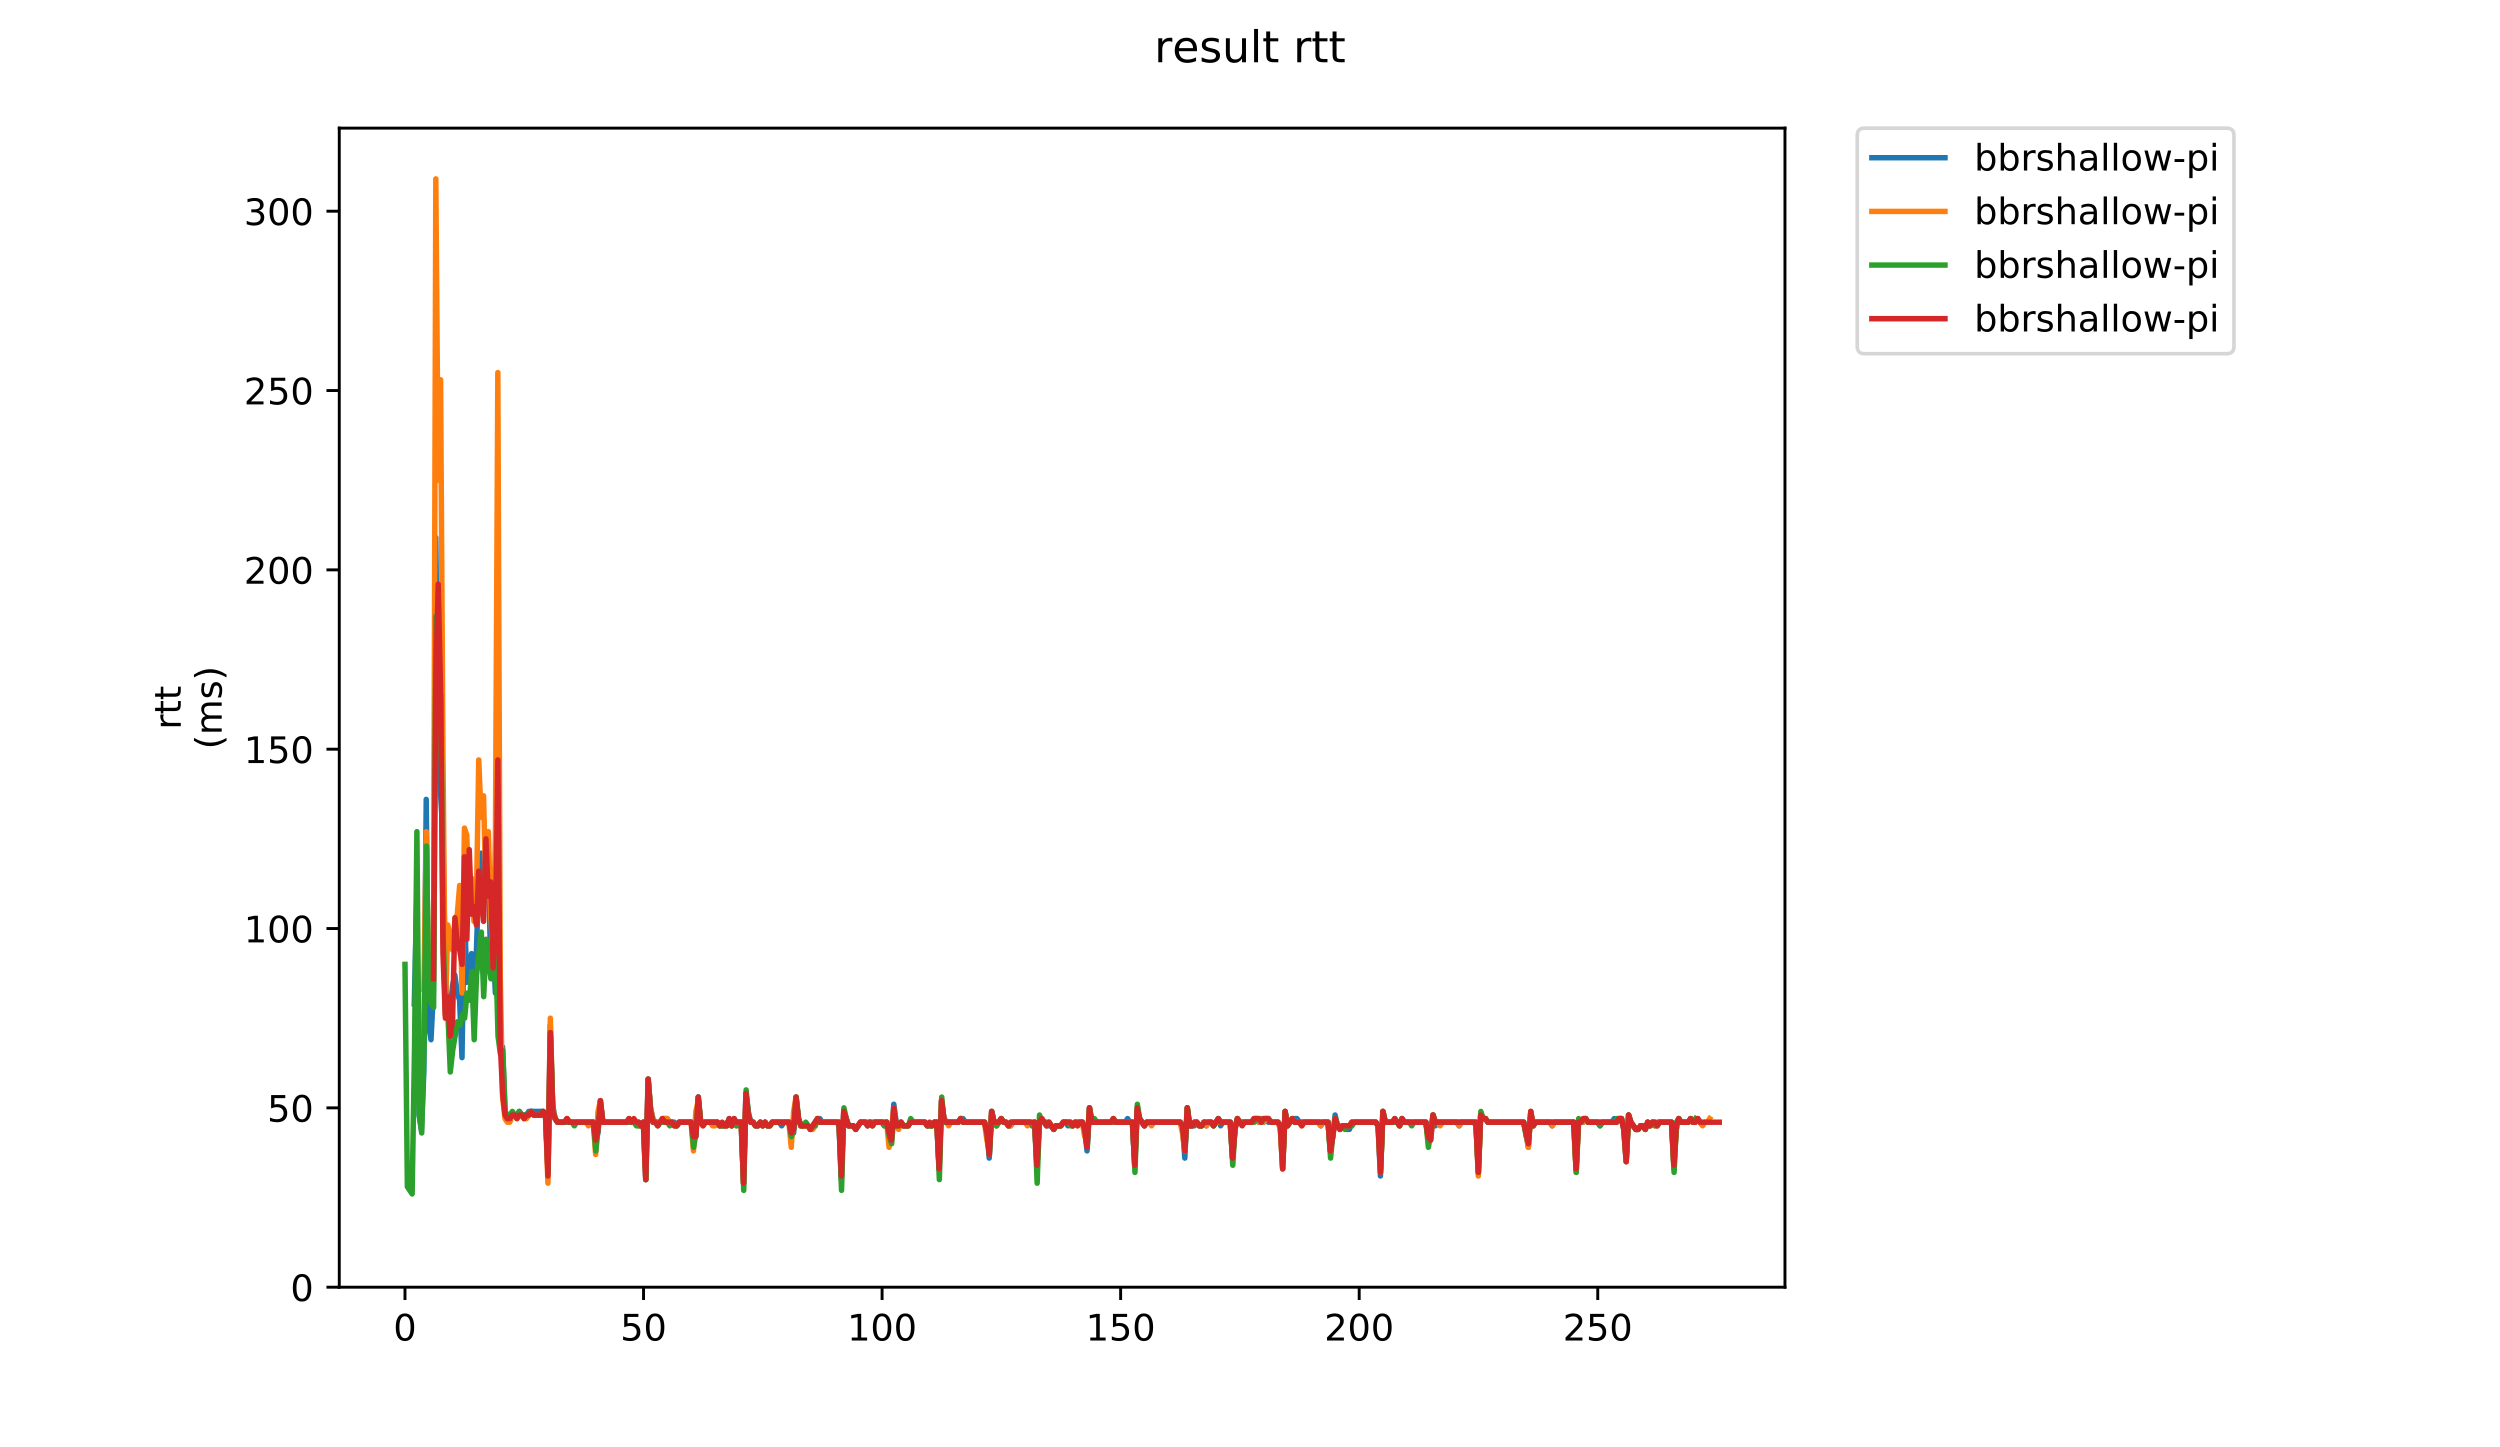 <?xml version="1.0" encoding="utf-8" standalone="no"?>
<!DOCTYPE svg PUBLIC "-//W3C//DTD SVG 1.1//EN"
  "http://www.w3.org/Graphics/SVG/1.1/DTD/svg11.dtd">
<!-- Created with matplotlib (https://matplotlib.org/) -->
<svg height="396pt" version="1.1" viewBox="0 0 684 396" width="684pt" xmlns="http://www.w3.org/2000/svg" xmlns:xlink="http://www.w3.org/1999/xlink">
 <defs>
  <style type="text/css">
*{stroke-linecap:butt;stroke-linejoin:round;}
  </style>
 </defs>
 <g id="figure_1">
  <g id="patch_1">
   <path d="M 0 396 
L 684 396 
L 684 0 
L 0 0 
z
" style="fill:#ffffff;"/>
  </g>
  <g id="axes_1">
   <g id="patch_2">
    <path d="M 92.824 352.174 
L 488.365 352.174 
L 488.365 35.062 
L 92.824 35.062 
z
" style="fill:#ffffff;"/>
   </g>
   <g id="matplotlib.axis_1">
    <g id="xtick_1">
     <g id="line2d_1">
      <defs>
       <path d="M 0 0 
L 0 3.5 
" id="md4658b5ba5" style="stroke:#000000;stroke-width:0.8;"/>
      </defs>
      <g>
       <use style="stroke:#000000;stroke-width:0.8;" x="110.803" xlink:href="#md4658b5ba5" y="352.174"/>
      </g>
     </g>
     <g id="text_1">
      <!-- 0 -->
      <defs>
       <path d="M 31.781 66.406 
Q 24.172 66.406 20.328 58.906 
Q 16.5 51.422 16.5 36.375 
Q 16.5 21.391 20.328 13.891 
Q 24.172 6.391 31.781 6.391 
Q 39.453 6.391 43.281 13.891 
Q 47.125 21.391 47.125 36.375 
Q 47.125 51.422 43.281 58.906 
Q 39.453 66.406 31.781 66.406 
z
M 31.781 74.219 
Q 44.047 74.219 50.516 64.516 
Q 56.984 54.828 56.984 36.375 
Q 56.984 17.969 50.516 8.266 
Q 44.047 -1.422 31.781 -1.422 
Q 19.531 -1.422 13.062 8.266 
Q 6.594 17.969 6.594 36.375 
Q 6.594 54.828 13.062 64.516 
Q 19.531 74.219 31.781 74.219 
z
" id="DejaVuSans-48"/>
      </defs>
      <g transform="translate(107.622 366.773)scale(0.1 -0.1)">
       <use xlink:href="#DejaVuSans-48"/>
      </g>
     </g>
    </g>
    <g id="xtick_2">
     <g id="line2d_2">
      <g>
       <use style="stroke:#000000;stroke-width:0.8;" x="176.071" xlink:href="#md4658b5ba5" y="352.174"/>
      </g>
     </g>
     <g id="text_2">
      <!-- 50 -->
      <defs>
       <path d="M 10.797 72.906 
L 49.516 72.906 
L 49.516 64.594 
L 19.828 64.594 
L 19.828 46.734 
Q 21.969 47.469 24.109 47.828 
Q 26.266 48.188 28.422 48.188 
Q 40.625 48.188 47.75 41.5 
Q 54.891 34.812 54.891 23.391 
Q 54.891 11.625 47.562 5.094 
Q 40.234 -1.422 26.906 -1.422 
Q 22.312 -1.422 17.547 -0.641 
Q 12.797 0.141 7.719 1.703 
L 7.719 11.625 
Q 12.109 9.234 16.797 8.062 
Q 21.484 6.891 26.703 6.891 
Q 35.156 6.891 40.078 11.328 
Q 45.016 15.766 45.016 23.391 
Q 45.016 31 40.078 35.438 
Q 35.156 39.891 26.703 39.891 
Q 22.75 39.891 18.812 39.016 
Q 14.891 38.141 10.797 36.281 
z
" id="DejaVuSans-53"/>
      </defs>
      <g transform="translate(169.709 366.773)scale(0.1 -0.1)">
       <use xlink:href="#DejaVuSans-53"/>
       <use x="63.623" xlink:href="#DejaVuSans-48"/>
      </g>
     </g>
    </g>
    <g id="xtick_3">
     <g id="line2d_3">
      <g>
       <use style="stroke:#000000;stroke-width:0.8;" x="241.339" xlink:href="#md4658b5ba5" y="352.174"/>
      </g>
     </g>
     <g id="text_3">
      <!-- 100 -->
      <defs>
       <path d="M 12.406 8.297 
L 28.516 8.297 
L 28.516 63.922 
L 10.984 60.406 
L 10.984 69.391 
L 28.422 72.906 
L 38.281 72.906 
L 38.281 8.297 
L 54.391 8.297 
L 54.391 0 
L 12.406 0 
z
" id="DejaVuSans-49"/>
      </defs>
      <g transform="translate(231.796 366.773)scale(0.1 -0.1)">
       <use xlink:href="#DejaVuSans-49"/>
       <use x="63.623" xlink:href="#DejaVuSans-48"/>
       <use x="127.246" xlink:href="#DejaVuSans-48"/>
      </g>
     </g>
    </g>
    <g id="xtick_4">
     <g id="line2d_4">
      <g>
       <use style="stroke:#000000;stroke-width:0.8;" x="306.607" xlink:href="#md4658b5ba5" y="352.174"/>
      </g>
     </g>
     <g id="text_4">
      <!-- 150 -->
      <g transform="translate(297.064 366.773)scale(0.1 -0.1)">
       <use xlink:href="#DejaVuSans-49"/>
       <use x="63.623" xlink:href="#DejaVuSans-53"/>
       <use x="127.246" xlink:href="#DejaVuSans-48"/>
      </g>
     </g>
    </g>
    <g id="xtick_5">
     <g id="line2d_5">
      <g>
       <use style="stroke:#000000;stroke-width:0.8;" x="371.876" xlink:href="#md4658b5ba5" y="352.174"/>
      </g>
     </g>
     <g id="text_5">
      <!-- 200 -->
      <defs>
       <path d="M 19.188 8.297 
L 53.609 8.297 
L 53.609 0 
L 7.328 0 
L 7.328 8.297 
Q 12.938 14.109 22.625 23.891 
Q 32.328 33.688 34.812 36.531 
Q 39.547 41.844 41.422 45.531 
Q 43.312 49.219 43.312 52.781 
Q 43.312 58.594 39.234 62.25 
Q 35.156 65.922 28.609 65.922 
Q 23.969 65.922 18.812 64.312 
Q 13.672 62.703 7.812 59.422 
L 7.812 69.391 
Q 13.766 71.781 18.938 73 
Q 24.125 74.219 28.422 74.219 
Q 39.75 74.219 46.484 68.547 
Q 53.219 62.891 53.219 53.422 
Q 53.219 48.922 51.531 44.891 
Q 49.859 40.875 45.406 35.406 
Q 44.188 33.984 37.641 27.219 
Q 31.109 20.453 19.188 8.297 
z
" id="DejaVuSans-50"/>
      </defs>
      <g transform="translate(362.332 366.773)scale(0.1 -0.1)">
       <use xlink:href="#DejaVuSans-50"/>
       <use x="63.623" xlink:href="#DejaVuSans-48"/>
       <use x="127.246" xlink:href="#DejaVuSans-48"/>
      </g>
     </g>
    </g>
    <g id="xtick_6">
     <g id="line2d_6">
      <g>
       <use style="stroke:#000000;stroke-width:0.8;" x="437.144" xlink:href="#md4658b5ba5" y="352.174"/>
      </g>
     </g>
     <g id="text_6">
      <!-- 250 -->
      <g transform="translate(427.6 366.773)scale(0.1 -0.1)">
       <use xlink:href="#DejaVuSans-50"/>
       <use x="63.623" xlink:href="#DejaVuSans-53"/>
       <use x="127.246" xlink:href="#DejaVuSans-48"/>
      </g>
     </g>
    </g>
   </g>
   <g id="matplotlib.axis_2">
    <g id="ytick_1">
     <g id="line2d_7">
      <defs>
       <path d="M 0 0 
L -3.5 0 
" id="mc1bef43cb0" style="stroke:#000000;stroke-width:0.8;"/>
      </defs>
      <g>
       <use style="stroke:#000000;stroke-width:0.8;" x="92.824" xlink:href="#mc1bef43cb0" y="352.174"/>
      </g>
     </g>
     <g id="text_7">
      <!-- 0 -->
      <g transform="translate(79.461 355.973)scale(0.1 -0.1)">
       <use xlink:href="#DejaVuSans-48"/>
      </g>
     </g>
    </g>
    <g id="ytick_2">
     <g id="line2d_8">
      <g>
       <use style="stroke:#000000;stroke-width:0.8;" x="92.824" xlink:href="#mc1bef43cb0" y="303.108"/>
      </g>
     </g>
     <g id="text_8">
      <!-- 50 -->
      <g transform="translate(73.099 306.908)scale(0.1 -0.1)">
       <use xlink:href="#DejaVuSans-53"/>
       <use x="63.623" xlink:href="#DejaVuSans-48"/>
      </g>
     </g>
    </g>
    <g id="ytick_3">
     <g id="line2d_9">
      <g>
       <use style="stroke:#000000;stroke-width:0.8;" x="92.824" xlink:href="#mc1bef43cb0" y="254.043"/>
      </g>
     </g>
     <g id="text_9">
      <!-- 100 -->
      <g transform="translate(66.736 257.842)scale(0.1 -0.1)">
       <use xlink:href="#DejaVuSans-49"/>
       <use x="63.623" xlink:href="#DejaVuSans-48"/>
       <use x="127.246" xlink:href="#DejaVuSans-48"/>
      </g>
     </g>
    </g>
    <g id="ytick_4">
     <g id="line2d_10">
      <g>
       <use style="stroke:#000000;stroke-width:0.8;" x="92.824" xlink:href="#mc1bef43cb0" y="204.977"/>
      </g>
     </g>
     <g id="text_10">
      <!-- 150 -->
      <g transform="translate(66.736 208.776)scale(0.1 -0.1)">
       <use xlink:href="#DejaVuSans-49"/>
       <use x="63.623" xlink:href="#DejaVuSans-53"/>
       <use x="127.246" xlink:href="#DejaVuSans-48"/>
      </g>
     </g>
    </g>
    <g id="ytick_5">
     <g id="line2d_11">
      <g>
       <use style="stroke:#000000;stroke-width:0.8;" x="92.824" xlink:href="#mc1bef43cb0" y="155.911"/>
      </g>
     </g>
     <g id="text_11">
      <!-- 200 -->
      <g transform="translate(66.736 159.711)scale(0.1 -0.1)">
       <use xlink:href="#DejaVuSans-50"/>
       <use x="63.623" xlink:href="#DejaVuSans-48"/>
       <use x="127.246" xlink:href="#DejaVuSans-48"/>
      </g>
     </g>
    </g>
    <g id="ytick_6">
     <g id="line2d_12">
      <g>
       <use style="stroke:#000000;stroke-width:0.8;" x="92.824" xlink:href="#mc1bef43cb0" y="106.846"/>
      </g>
     </g>
     <g id="text_12">
      <!-- 250 -->
      <g transform="translate(66.736 110.645)scale(0.1 -0.1)">
       <use xlink:href="#DejaVuSans-50"/>
       <use x="63.623" xlink:href="#DejaVuSans-53"/>
       <use x="127.246" xlink:href="#DejaVuSans-48"/>
      </g>
     </g>
    </g>
    <g id="ytick_7">
     <g id="line2d_13">
      <g>
       <use style="stroke:#000000;stroke-width:0.8;" x="92.824" xlink:href="#mc1bef43cb0" y="57.78"/>
      </g>
     </g>
     <g id="text_13">
      <!-- 300 -->
      <defs>
       <path d="M 40.578 39.312 
Q 47.656 37.797 51.625 33 
Q 55.609 28.219 55.609 21.188 
Q 55.609 10.406 48.188 4.484 
Q 40.766 -1.422 27.094 -1.422 
Q 22.516 -1.422 17.656 -0.516 
Q 12.797 0.391 7.625 2.203 
L 7.625 11.719 
Q 11.719 9.328 16.594 8.109 
Q 21.484 6.891 26.812 6.891 
Q 36.078 6.891 40.938 10.547 
Q 45.797 14.203 45.797 21.188 
Q 45.797 27.641 41.281 31.266 
Q 36.766 34.906 28.719 34.906 
L 20.219 34.906 
L 20.219 43.016 
L 29.109 43.016 
Q 36.375 43.016 40.234 45.922 
Q 44.094 48.828 44.094 54.297 
Q 44.094 59.906 40.109 62.906 
Q 36.141 65.922 28.719 65.922 
Q 24.656 65.922 20.016 65.031 
Q 15.375 64.156 9.812 62.312 
L 9.812 71.094 
Q 15.438 72.656 20.344 73.438 
Q 25.25 74.219 29.594 74.219 
Q 40.828 74.219 47.359 69.109 
Q 53.906 64.016 53.906 55.328 
Q 53.906 49.266 50.438 45.094 
Q 46.969 40.922 40.578 39.312 
z
" id="DejaVuSans-51"/>
      </defs>
      <g transform="translate(66.736 61.579)scale(0.1 -0.1)">
       <use xlink:href="#DejaVuSans-51"/>
       <use x="63.623" xlink:href="#DejaVuSans-48"/>
       <use x="127.246" xlink:href="#DejaVuSans-48"/>
      </g>
     </g>
    </g>
    <g id="text_14">
     <!-- rtt -->
     <defs>
      <path d="M 41.109 46.297 
Q 39.594 47.172 37.812 47.578 
Q 36.031 48 33.891 48 
Q 26.266 48 22.188 43.047 
Q 18.109 38.094 18.109 28.812 
L 18.109 0 
L 9.078 0 
L 9.078 54.688 
L 18.109 54.688 
L 18.109 46.188 
Q 20.953 51.172 25.484 53.578 
Q 30.031 56 36.531 56 
Q 37.453 56 38.578 55.875 
Q 39.703 55.766 41.062 55.516 
z
" id="DejaVuSans-114"/>
      <path d="M 18.312 70.219 
L 18.312 54.688 
L 36.812 54.688 
L 36.812 47.703 
L 18.312 47.703 
L 18.312 18.016 
Q 18.312 11.328 20.141 9.422 
Q 21.969 7.516 27.594 7.516 
L 36.812 7.516 
L 36.812 0 
L 27.594 0 
Q 17.188 0 13.234 3.875 
Q 9.281 7.766 9.281 18.016 
L 9.281 47.703 
L 2.688 47.703 
L 2.688 54.688 
L 9.281 54.688 
L 9.281 70.219 
z
" id="DejaVuSans-116"/>
     </defs>
     <g transform="translate(49.459 199.594)rotate(-90)scale(0.1 -0.1)">
      <use xlink:href="#DejaVuSans-114"/>
      <use x="41.113" xlink:href="#DejaVuSans-116"/>
      <use x="80.322" xlink:href="#DejaVuSans-116"/>
     </g>
     <!-- (ms) -->
     <defs>
      <path d="M 31 75.875 
Q 24.469 64.656 21.281 53.656 
Q 18.109 42.672 18.109 31.391 
Q 18.109 20.125 21.312 9.062 
Q 24.516 -2 31 -13.188 
L 23.188 -13.188 
Q 15.875 -1.703 12.234 9.375 
Q 8.594 20.453 8.594 31.391 
Q 8.594 42.281 12.203 53.312 
Q 15.828 64.359 23.188 75.875 
z
" id="DejaVuSans-40"/>
      <path d="M 52 44.188 
Q 55.375 50.25 60.062 53.125 
Q 64.75 56 71.094 56 
Q 79.641 56 84.281 50.016 
Q 88.922 44.047 88.922 33.016 
L 88.922 0 
L 79.891 0 
L 79.891 32.719 
Q 79.891 40.578 77.094 44.375 
Q 74.312 48.188 68.609 48.188 
Q 61.625 48.188 57.562 43.547 
Q 53.516 38.922 53.516 30.906 
L 53.516 0 
L 44.484 0 
L 44.484 32.719 
Q 44.484 40.625 41.703 44.406 
Q 38.922 48.188 33.109 48.188 
Q 26.219 48.188 22.156 43.531 
Q 18.109 38.875 18.109 30.906 
L 18.109 0 
L 9.078 0 
L 9.078 54.688 
L 18.109 54.688 
L 18.109 46.188 
Q 21.188 51.219 25.484 53.609 
Q 29.781 56 35.688 56 
Q 41.656 56 45.828 52.969 
Q 50 49.953 52 44.188 
z
" id="DejaVuSans-109"/>
      <path d="M 44.281 53.078 
L 44.281 44.578 
Q 40.484 46.531 36.375 47.5 
Q 32.281 48.484 27.875 48.484 
Q 21.188 48.484 17.844 46.438 
Q 14.5 44.391 14.5 40.281 
Q 14.5 37.156 16.891 35.375 
Q 19.281 33.594 26.516 31.984 
L 29.594 31.297 
Q 39.156 29.25 43.188 25.516 
Q 47.219 21.781 47.219 15.094 
Q 47.219 7.469 41.188 3.016 
Q 35.156 -1.422 24.609 -1.422 
Q 20.219 -1.422 15.453 -0.562 
Q 10.688 0.297 5.422 2 
L 5.422 11.281 
Q 10.406 8.688 15.234 7.391 
Q 20.062 6.109 24.812 6.109 
Q 31.156 6.109 34.562 8.281 
Q 37.984 10.453 37.984 14.406 
Q 37.984 18.062 35.516 20.016 
Q 33.062 21.969 24.703 23.781 
L 21.578 24.516 
Q 13.234 26.266 9.516 29.906 
Q 5.812 33.547 5.812 39.891 
Q 5.812 47.609 11.281 51.797 
Q 16.75 56 26.812 56 
Q 31.781 56 36.172 55.266 
Q 40.578 54.547 44.281 53.078 
z
" id="DejaVuSans-115"/>
      <path d="M 8.016 75.875 
L 15.828 75.875 
Q 23.141 64.359 26.781 53.312 
Q 30.422 42.281 30.422 31.391 
Q 30.422 20.453 26.781 9.375 
Q 23.141 -1.703 15.828 -13.188 
L 8.016 -13.188 
Q 14.5 -2 17.703 9.062 
Q 20.906 20.125 20.906 31.391 
Q 20.906 42.672 17.703 53.656 
Q 14.5 64.656 8.016 75.875 
z
" id="DejaVuSans-41"/>
     </defs>
     <g transform="translate(60.657 204.995)rotate(-90)scale(0.1 -0.1)">
      <use xlink:href="#DejaVuSans-40"/>
      <use x="39.014" xlink:href="#DejaVuSans-109"/>
      <use x="136.426" xlink:href="#DejaVuSans-115"/>
      <use x="188.525" xlink:href="#DejaVuSans-41"/>
     </g>
    </g>
   </g>
   <g id="line2d_14">
    <path clip-path="url(#pf93ec6d803)" d="M 113.35 274.65 
L 114.003 247.174 
L 114.655 305.071 
L 115.308 308.996 
L 115.961 293.295 
L 116.613 218.715 
L 117.266 280.538 
L 117.919 284.463 
L 118.571 271.706 
L 119.224 147.08 
L 119.877 201.052 
L 120.529 216.753 
L 121.182 228.529 
L 121.835 265.819 
L 122.487 277.594 
L 123.14 280.538 
L 123.793 269.744 
L 124.445 266.8 
L 125.098 271.706 
L 125.751 273.669 
L 126.403 289.37 
L 127.056 248.155 
L 127.709 268.762 
L 128.361 267.781 
L 129.014 260.912 
L 129.667 268.762 
L 130.32 260.912 
L 130.972 241.286 
L 131.625 233.435 
L 132.278 235.398 
L 132.93 244.23 
L 133.583 238.342 
L 134.236 261.893 
L 134.888 256.987 
L 135.541 271.706 
L 136.194 237.36 
L 136.846 286.426 
L 137.499 286.426 
L 138.152 304.09 
L 139.457 306.052 
L 140.11 305.071 
L 141.415 305.071 
L 142.068 304.09 
L 142.72 305.071 
L 144.026 305.071 
L 144.679 304.09 
L 148.595 304.09 
L 149.247 305.071 
L 149.9 319.791 
L 150.553 280.538 
L 151.205 302.127 
L 151.858 306.052 
L 152.511 307.034 
L 154.469 307.034 
L 155.121 306.052 
L 155.774 307.034 
L 162.301 307.034 
L 162.954 310.959 
L 163.606 309.978 
L 164.259 301.146 
L 164.912 307.034 
L 171.438 307.034 
L 172.091 306.052 
L 172.744 307.034 
L 174.702 307.034 
L 175.355 308.015 
L 176.007 307.034 
L 176.66 322.735 
L 177.313 295.258 
L 177.965 303.108 
L 178.618 306.052 
L 179.271 307.034 
L 180.576 307.034 
L 181.229 306.052 
L 182.534 306.052 
L 183.187 307.034 
L 184.492 307.034 
L 185.145 308.015 
L 185.797 307.034 
L 189.061 307.034 
L 189.714 309.978 
L 190.366 310.959 
L 191.019 300.165 
L 191.672 307.034 
L 196.24 307.034 
L 196.893 308.015 
L 198.851 308.015 
L 199.504 306.052 
L 200.156 308.015 
L 200.809 307.034 
L 202.767 307.034 
L 203.42 323.716 
L 204.073 299.183 
L 204.725 304.09 
L 205.378 307.034 
L 206.031 307.034 
L 206.683 308.015 
L 207.336 308.015 
L 207.989 307.034 
L 208.641 308.015 
L 209.294 307.034 
L 209.947 308.015 
L 210.599 308.015 
L 211.252 307.034 
L 213.21 307.034 
L 213.863 308.015 
L 214.515 307.034 
L 215.821 307.034 
L 216.473 309.978 
L 217.126 309.978 
L 217.779 300.165 
L 218.432 306.052 
L 219.084 308.015 
L 221.042 308.015 
L 221.695 308.996 
L 223.653 306.052 
L 224.306 306.052 
L 224.958 307.034 
L 229.527 307.034 
L 230.18 322.735 
L 230.832 304.09 
L 232.138 308.015 
L 233.443 308.015 
L 234.096 308.996 
L 235.401 307.034 
L 236.707 307.034 
L 237.359 308.015 
L 238.012 307.034 
L 241.275 307.034 
L 241.928 308.015 
L 242.581 307.034 
L 243.233 309.978 
L 243.886 311.94 
L 244.539 302.127 
L 245.191 307.034 
L 245.844 308.015 
L 246.497 307.034 
L 247.15 308.015 
L 248.455 308.015 
L 249.108 307.034 
L 253.024 307.034 
L 253.676 308.015 
L 254.982 308.015 
L 255.634 307.034 
L 256.287 307.034 
L 256.94 319.791 
L 257.592 301.146 
L 258.245 306.052 
L 258.898 307.034 
L 262.161 307.034 
L 262.814 306.052 
L 263.467 306.052 
L 264.119 307.034 
L 269.341 307.034 
L 269.993 308.996 
L 270.646 316.847 
L 271.299 304.09 
L 271.951 307.034 
L 272.604 308.015 
L 273.909 306.052 
L 274.562 307.034 
L 275.215 307.034 
L 275.868 308.015 
L 276.52 308.015 
L 277.173 307.034 
L 281.742 307.034 
L 282.394 308.015 
L 283.047 307.034 
L 283.7 318.809 
L 284.352 307.034 
L 285.005 306.052 
L 285.658 307.034 
L 286.31 307.034 
L 286.963 308.015 
L 287.616 308.015 
L 288.268 308.996 
L 288.921 308.015 
L 290.226 308.015 
L 290.879 307.034 
L 291.532 307.034 
L 292.185 308.015 
L 292.837 307.034 
L 293.49 308.015 
L 294.143 307.034 
L 296.101 307.034 
L 296.753 308.996 
L 297.406 314.884 
L 298.059 303.108 
L 298.711 307.034 
L 307.849 307.034 
L 308.502 306.052 
L 309.154 307.034 
L 309.807 307.034 
L 310.46 318.809 
L 311.112 304.09 
L 311.765 306.052 
L 313.07 308.015 
L 313.723 307.034 
L 322.861 307.034 
L 323.513 308.015 
L 324.166 316.847 
L 324.819 303.108 
L 325.471 308.015 
L 326.777 308.015 
L 327.429 307.034 
L 328.082 308.015 
L 328.735 308.015 
L 329.387 307.034 
L 330.04 308.015 
L 330.693 307.034 
L 331.345 307.034 
L 331.998 308.015 
L 333.303 306.052 
L 333.956 308.015 
L 334.609 307.034 
L 336.567 307.034 
L 337.22 316.847 
L 337.872 308.996 
L 338.525 306.052 
L 339.178 307.034 
L 342.441 307.034 
L 343.094 306.052 
L 343.746 306.052 
L 344.399 307.034 
L 345.052 306.052 
L 345.704 307.034 
L 346.357 306.052 
L 347.01 307.034 
L 349.621 307.034 
L 350.273 308.015 
L 350.926 319.791 
L 351.579 304.09 
L 352.231 308.015 
L 353.537 306.052 
L 354.842 306.052 
L 355.495 307.034 
L 360.716 307.034 
L 361.369 308.015 
L 362.021 307.034 
L 363.327 307.034 
L 363.98 314.884 
L 364.632 310.959 
L 365.285 305.071 
L 365.938 308.015 
L 366.59 308.996 
L 367.243 308.015 
L 367.896 308.015 
L 368.548 308.996 
L 369.201 308.996 
L 369.854 307.034 
L 376.38 307.034 
L 377.033 308.015 
L 377.686 321.753 
L 378.338 304.09 
L 378.991 307.034 
L 380.949 307.034 
L 381.602 306.052 
L 382.907 308.015 
L 383.56 306.052 
L 384.213 307.034 
L 390.087 307.034 
L 390.739 310.959 
L 391.392 311.94 
L 392.045 305.071 
L 392.697 308.015 
L 393.35 307.034 
L 398.572 307.034 
L 399.224 308.015 
L 399.877 307.034 
L 403.793 307.034 
L 404.446 320.772 
L 405.098 305.071 
L 405.751 306.052 
L 406.404 306.052 
L 407.056 307.034 
L 416.847 307.034 
L 417.499 309.978 
L 418.152 313.903 
L 418.805 304.09 
L 419.457 308.015 
L 420.11 307.034 
L 424.026 307.034 
L 424.679 308.015 
L 425.332 307.034 
L 430.553 307.034 
L 431.206 319.791 
L 431.858 307.034 
L 433.164 307.034 
L 433.816 306.052 
L 434.469 307.034 
L 437.08 307.034 
L 437.733 308.015 
L 438.385 307.034 
L 440.996 307.034 
L 441.649 306.052 
L 442.301 307.034 
L 442.954 306.052 
L 443.607 306.052 
L 444.259 308.996 
L 444.912 317.828 
L 445.565 305.071 
L 446.217 307.034 
L 447.523 308.996 
L 448.175 308.996 
L 448.828 308.015 
L 449.481 308.015 
L 450.133 308.996 
L 450.786 307.034 
L 451.439 308.015 
L 452.091 307.034 
L 452.744 307.034 
L 453.397 308.015 
L 454.05 307.034 
L 457.313 307.034 
L 457.966 318.809 
L 458.618 308.996 
L 459.271 306.052 
L 459.924 307.034 
L 461.882 307.034 
L 462.534 306.052 
L 463.187 307.034 
L 463.84 307.034 
L 464.492 306.052 
L 465.145 307.034 
L 465.145 307.034 
" style="fill:none;stroke:#1f77b4;stroke-linecap:square;stroke-width:1.5;"/>
   </g>
   <g id="line2d_15">
    <path clip-path="url(#pf93ec6d803)" d="M 115.975 270.725 
L 116.628 227.547 
L 117.28 271.706 
L 117.933 267.781 
L 118.586 268.762 
L 119.238 48.948 
L 119.891 131.378 
L 120.544 103.902 
L 121.196 206.94 
L 121.849 277.594 
L 122.502 253.061 
L 123.154 256.005 
L 123.807 259.931 
L 124.46 252.08 
L 125.112 250.117 
L 125.765 242.267 
L 126.418 271.706 
L 127.07 226.566 
L 127.723 228.529 
L 128.376 249.136 
L 129.029 240.304 
L 129.681 252.08 
L 130.334 247.174 
L 130.987 207.921 
L 131.639 223.622 
L 132.292 217.734 
L 132.945 243.248 
L 133.597 227.547 
L 134.25 250.117 
L 134.903 261.893 
L 135.555 228.529 
L 136.208 101.939 
L 136.861 266.8 
L 137.513 300.165 
L 138.166 306.052 
L 138.819 307.034 
L 139.471 307.034 
L 140.124 305.071 
L 140.777 305.071 
L 141.429 306.052 
L 142.082 305.071 
L 142.735 305.071 
L 143.388 306.052 
L 144.04 306.052 
L 145.346 304.09 
L 145.998 305.071 
L 149.262 305.071 
L 149.914 323.716 
L 150.567 278.576 
L 151.22 303.108 
L 151.872 306.052 
L 152.525 307.034 
L 154.483 307.034 
L 155.136 306.052 
L 155.788 307.034 
L 160.357 307.034 
L 161.01 308.015 
L 161.663 307.034 
L 162.315 307.034 
L 162.968 315.866 
L 163.621 304.09 
L 164.273 301.146 
L 164.926 307.034 
L 171.453 307.034 
L 172.106 306.052 
L 172.758 307.034 
L 174.064 307.034 
L 174.716 308.015 
L 175.369 308.015 
L 176.022 307.034 
L 176.674 322.735 
L 177.327 295.258 
L 177.98 303.108 
L 178.632 306.052 
L 179.285 307.034 
L 180.59 307.034 
L 181.243 306.052 
L 182.548 306.052 
L 183.201 307.034 
L 183.854 307.034 
L 184.506 308.015 
L 185.159 308.015 
L 185.812 307.034 
L 189.075 307.034 
L 189.728 314.884 
L 190.381 304.09 
L 191.033 301.146 
L 191.686 307.034 
L 192.339 308.015 
L 192.991 307.034 
L 194.297 307.034 
L 194.949 308.015 
L 195.602 308.015 
L 196.255 307.034 
L 196.907 308.015 
L 198.865 308.015 
L 199.518 307.034 
L 200.171 308.015 
L 200.823 307.034 
L 201.476 308.015 
L 202.129 307.034 
L 202.782 307.034 
L 203.434 323.716 
L 204.087 299.183 
L 204.74 305.071 
L 205.392 307.034 
L 206.045 307.034 
L 206.698 308.015 
L 207.35 308.015 
L 208.003 307.034 
L 208.656 308.015 
L 209.308 307.034 
L 209.961 308.015 
L 210.614 308.015 
L 211.266 307.034 
L 215.835 307.034 
L 216.488 313.903 
L 217.141 304.09 
L 217.793 300.165 
L 218.446 306.052 
L 219.099 308.015 
L 221.057 308.015 
L 221.709 308.996 
L 222.362 308.996 
L 223.015 308.015 
L 223.667 306.052 
L 224.32 307.034 
L 229.541 307.034 
L 230.194 321.753 
L 230.847 304.09 
L 232.152 308.015 
L 233.458 308.015 
L 234.11 308.996 
L 235.416 307.034 
L 236.721 307.034 
L 237.374 308.015 
L 238.026 307.034 
L 238.679 308.015 
L 239.332 307.034 
L 242.595 307.034 
L 243.248 313.903 
L 243.9 308.996 
L 244.553 303.108 
L 245.206 308.015 
L 245.859 308.996 
L 246.511 307.034 
L 247.164 308.015 
L 248.469 308.015 
L 249.122 307.034 
L 253.038 307.034 
L 253.691 308.015 
L 254.996 308.015 
L 255.649 307.034 
L 256.301 307.034 
L 256.954 319.791 
L 257.607 301.146 
L 258.259 306.052 
L 259.565 308.015 
L 260.218 307.034 
L 262.176 307.034 
L 262.828 306.052 
L 263.481 307.034 
L 269.355 307.034 
L 270.008 311.94 
L 270.66 314.884 
L 271.313 304.09 
L 271.966 307.034 
L 272.618 308.015 
L 273.924 306.052 
L 274.577 307.034 
L 275.229 307.034 
L 275.882 308.015 
L 276.535 308.015 
L 277.187 307.034 
L 280.451 307.034 
L 281.103 308.015 
L 281.756 307.034 
L 282.409 308.015 
L 283.061 307.034 
L 283.714 319.791 
L 284.367 307.034 
L 285.019 306.052 
L 286.325 308.015 
L 286.977 307.034 
L 288.283 308.996 
L 288.935 308.015 
L 290.241 308.015 
L 290.894 307.034 
L 292.852 307.034 
L 293.504 308.015 
L 294.157 307.034 
L 294.81 308.015 
L 295.462 307.034 
L 296.115 307.034 
L 296.768 310.959 
L 297.42 311.94 
L 298.073 303.108 
L 298.726 307.034 
L 303.947 307.034 
L 304.6 306.052 
L 305.253 307.034 
L 309.821 307.034 
L 310.474 317.828 
L 311.127 304.09 
L 311.779 306.052 
L 313.085 308.015 
L 313.737 307.034 
L 314.39 307.034 
L 315.043 308.015 
L 315.695 307.034 
L 322.875 307.034 
L 323.528 309.978 
L 324.18 314.884 
L 324.833 303.108 
L 325.486 308.015 
L 326.138 308.015 
L 326.791 307.034 
L 327.444 307.034 
L 328.096 308.015 
L 328.749 308.015 
L 329.402 307.034 
L 330.054 308.015 
L 330.707 307.034 
L 331.36 307.034 
L 332.012 308.015 
L 332.665 307.034 
L 336.581 307.034 
L 337.234 316.847 
L 337.887 308.996 
L 338.539 306.052 
L 339.192 307.034 
L 342.455 307.034 
L 343.108 306.052 
L 343.761 306.052 
L 344.413 307.034 
L 345.066 306.052 
L 345.719 307.034 
L 346.371 306.052 
L 347.024 306.052 
L 347.677 307.034 
L 349.635 307.034 
L 350.288 308.996 
L 350.94 319.791 
L 351.593 304.09 
L 352.246 308.015 
L 353.551 306.052 
L 354.204 307.034 
L 355.509 307.034 
L 356.162 308.015 
L 356.814 307.034 
L 360.73 307.034 
L 361.383 308.015 
L 362.036 307.034 
L 363.341 307.034 
L 363.994 314.884 
L 364.647 310.959 
L 365.299 306.052 
L 365.952 308.015 
L 366.605 308.996 
L 367.257 308.015 
L 369.215 308.015 
L 369.868 307.034 
L 376.395 307.034 
L 377.047 308.015 
L 377.7 320.772 
L 378.353 304.09 
L 379.006 307.034 
L 382.269 307.034 
L 382.922 308.015 
L 383.574 306.052 
L 384.227 307.034 
L 390.101 307.034 
L 390.754 311.94 
L 391.406 311.94 
L 392.059 305.071 
L 392.712 307.034 
L 393.365 307.034 
L 394.017 308.015 
L 394.67 307.034 
L 398.586 307.034 
L 399.239 308.015 
L 399.891 307.034 
L 403.807 307.034 
L 404.46 321.753 
L 405.113 305.071 
L 405.765 306.052 
L 406.418 306.052 
L 407.071 307.034 
L 416.861 307.034 
L 417.514 309.978 
L 418.166 313.903 
L 418.819 304.09 
L 419.472 308.015 
L 420.124 307.034 
L 424.041 307.034 
L 424.693 308.015 
L 425.346 307.034 
L 430.567 307.034 
L 431.22 320.772 
L 431.873 307.034 
L 433.178 307.034 
L 433.831 306.052 
L 434.483 307.034 
L 442.316 307.034 
L 442.968 306.052 
L 443.621 306.052 
L 444.274 308.996 
L 444.926 317.828 
L 445.579 305.071 
L 446.232 307.034 
L 447.537 308.996 
L 448.19 308.996 
L 448.842 308.015 
L 449.495 308.015 
L 450.148 308.996 
L 450.8 307.034 
L 451.453 308.015 
L 452.106 307.034 
L 452.759 308.015 
L 453.411 308.015 
L 454.064 307.034 
L 457.327 307.034 
L 457.98 319.791 
L 458.633 308.996 
L 459.285 306.052 
L 459.938 307.034 
L 461.896 307.034 
L 462.549 306.052 
L 463.201 307.034 
L 463.854 307.034 
L 464.507 306.052 
L 465.812 308.015 
L 466.465 307.034 
L 467.118 307.034 
L 467.77 306.052 
L 467.77 306.052 
" style="fill:none;stroke:#ff7f0e;stroke-linecap:square;stroke-width:1.5;"/>
   </g>
   <g id="line2d_16">
    <path clip-path="url(#pf93ec6d803)" d="M 110.803 263.856 
L 111.456 324.697 
L 112.761 326.66 
L 113.414 286.426 
L 114.066 227.547 
L 114.719 305.071 
L 115.372 309.978 
L 116.025 286.426 
L 116.677 231.473 
L 117.33 272.688 
L 117.983 274.65 
L 118.635 275.632 
L 119.288 168.668 
L 119.941 206.94 
L 120.593 190.257 
L 121.246 256.005 
L 121.899 277.594 
L 122.551 277.594 
L 123.204 293.295 
L 123.857 287.407 
L 125.162 279.557 
L 125.815 280.538 
L 126.467 277.594 
L 127.12 278.576 
L 127.773 271.706 
L 128.425 273.669 
L 129.078 265.819 
L 129.731 284.463 
L 130.384 266.8 
L 131.689 255.024 
L 132.342 272.688 
L 132.994 256.987 
L 134.3 267.781 
L 134.952 267.781 
L 135.605 258.949 
L 136.258 283.482 
L 136.91 288.389 
L 137.563 287.407 
L 138.216 304.09 
L 138.868 306.052 
L 140.174 304.09 
L 140.826 305.071 
L 141.479 305.071 
L 142.132 304.09 
L 142.784 305.071 
L 144.742 305.071 
L 145.395 304.09 
L 146.048 305.071 
L 148.006 305.071 
L 148.659 304.09 
L 149.311 306.052 
L 149.964 320.772 
L 150.617 283.482 
L 151.269 304.09 
L 151.922 306.052 
L 152.575 307.034 
L 156.491 307.034 
L 157.143 308.015 
L 157.796 307.034 
L 162.365 307.034 
L 163.018 314.884 
L 164.323 302.127 
L 164.976 307.034 
L 173.46 307.034 
L 174.113 308.015 
L 175.419 308.015 
L 176.071 307.034 
L 176.724 322.735 
L 177.377 295.258 
L 178.029 304.09 
L 178.682 307.034 
L 179.335 307.034 
L 179.987 308.015 
L 180.64 307.034 
L 182.598 307.034 
L 183.251 308.015 
L 183.903 307.034 
L 184.556 308.015 
L 185.209 308.015 
L 185.861 307.034 
L 189.125 307.034 
L 189.778 313.903 
L 190.43 309.978 
L 191.083 300.165 
L 191.736 307.034 
L 196.304 307.034 
L 196.957 308.015 
L 198.262 308.015 
L 198.915 307.034 
L 199.568 307.034 
L 200.22 308.015 
L 200.873 306.052 
L 201.526 308.015 
L 202.178 307.034 
L 202.831 307.034 
L 203.484 325.679 
L 204.137 298.202 
L 204.789 305.071 
L 205.442 307.034 
L 206.095 307.034 
L 206.747 308.015 
L 207.4 308.015 
L 208.053 307.034 
L 208.705 308.015 
L 209.358 307.034 
L 210.011 308.015 
L 210.663 308.015 
L 211.316 307.034 
L 215.885 307.034 
L 216.537 310.959 
L 217.19 308.996 
L 217.843 300.165 
L 218.495 306.052 
L 219.148 308.015 
L 219.801 308.015 
L 220.454 307.034 
L 221.759 308.996 
L 222.412 308.015 
L 223.064 308.015 
L 223.717 306.052 
L 224.37 307.034 
L 228.938 307.034 
L 229.591 308.015 
L 230.244 325.679 
L 230.896 303.108 
L 231.549 306.052 
L 232.202 308.015 
L 233.507 308.015 
L 234.16 308.996 
L 235.465 307.034 
L 238.076 307.034 
L 238.729 308.015 
L 239.381 307.034 
L 241.339 307.034 
L 241.992 308.015 
L 242.645 307.034 
L 243.297 310.959 
L 243.95 312.922 
L 244.603 304.09 
L 245.255 308.015 
L 245.908 308.015 
L 246.561 307.034 
L 247.213 308.015 
L 248.519 308.015 
L 249.172 306.052 
L 249.824 307.034 
L 253.088 307.034 
L 253.74 308.015 
L 255.046 308.015 
L 255.698 307.034 
L 256.351 307.034 
L 257.004 322.735 
L 257.656 300.165 
L 258.309 307.034 
L 262.225 307.034 
L 262.878 306.052 
L 263.531 307.034 
L 269.405 307.034 
L 270.057 309.978 
L 270.71 315.866 
L 271.363 304.09 
L 272.015 307.034 
L 272.668 308.015 
L 273.973 306.052 
L 274.626 307.034 
L 275.279 307.034 
L 275.931 308.015 
L 276.584 307.034 
L 281.806 307.034 
L 282.458 308.015 
L 283.111 307.034 
L 283.764 323.716 
L 284.416 305.071 
L 285.069 307.034 
L 285.722 307.034 
L 286.374 308.015 
L 287.027 307.034 
L 288.332 308.996 
L 288.985 308.015 
L 290.29 308.015 
L 290.943 307.034 
L 292.249 307.034 
L 292.901 308.015 
L 293.554 308.015 
L 294.207 307.034 
L 296.165 307.034 
L 296.817 308.996 
L 297.47 313.903 
L 298.123 303.108 
L 298.775 307.034 
L 299.428 306.052 
L 300.081 307.034 
L 303.997 307.034 
L 304.649 306.052 
L 305.302 307.034 
L 309.871 307.034 
L 310.524 320.772 
L 311.176 302.127 
L 311.829 306.052 
L 313.134 308.015 
L 313.787 307.034 
L 322.925 307.034 
L 323.577 308.015 
L 324.23 313.903 
L 324.883 303.108 
L 325.535 308.015 
L 326.188 308.015 
L 326.841 307.034 
L 327.493 307.034 
L 328.146 308.015 
L 328.799 308.015 
L 329.451 307.034 
L 331.409 307.034 
L 332.062 308.015 
L 333.367 306.052 
L 334.02 307.034 
L 336.631 307.034 
L 337.284 318.809 
L 337.936 308.015 
L 338.589 306.052 
L 339.242 307.034 
L 343.158 307.034 
L 343.81 306.052 
L 344.463 306.052 
L 345.116 307.034 
L 345.768 306.052 
L 347.074 306.052 
L 347.726 307.034 
L 349.684 307.034 
L 350.337 308.015 
L 350.99 317.828 
L 351.643 304.09 
L 352.295 308.015 
L 353.601 306.052 
L 354.253 307.034 
L 363.391 307.034 
L 364.043 316.847 
L 364.696 309.978 
L 365.349 306.052 
L 366.002 308.015 
L 366.654 308.996 
L 367.307 308.015 
L 367.96 308.996 
L 368.612 308.015 
L 369.918 308.015 
L 370.57 307.034 
L 376.444 307.034 
L 377.097 308.015 
L 377.75 319.791 
L 378.402 304.09 
L 379.055 307.034 
L 382.319 307.034 
L 382.971 308.015 
L 383.624 306.052 
L 384.277 307.034 
L 385.582 307.034 
L 386.235 308.015 
L 386.887 307.034 
L 390.151 307.034 
L 390.803 313.903 
L 391.456 309.978 
L 392.109 305.071 
L 392.761 307.034 
L 403.204 307.034 
L 403.857 308.015 
L 404.51 320.772 
L 405.162 304.09 
L 405.815 306.052 
L 406.468 306.052 
L 407.12 307.034 
L 416.911 307.034 
L 417.563 310.959 
L 418.216 311.94 
L 418.869 305.071 
L 419.521 308.015 
L 420.174 307.034 
L 430.617 307.034 
L 431.27 320.772 
L 431.922 306.052 
L 432.575 307.034 
L 433.228 306.052 
L 433.88 306.052 
L 434.533 307.034 
L 437.144 307.034 
L 437.796 308.015 
L 438.449 307.034 
L 441.713 307.034 
L 442.365 306.052 
L 443.671 306.052 
L 444.323 308.996 
L 444.976 316.847 
L 445.629 305.071 
L 446.281 308.015 
L 446.934 308.015 
L 447.587 308.996 
L 448.239 308.996 
L 448.892 308.015 
L 449.545 308.015 
L 450.197 308.996 
L 450.85 307.034 
L 451.503 308.015 
L 452.155 307.034 
L 452.808 308.015 
L 453.461 307.034 
L 457.377 307.034 
L 458.03 320.772 
L 458.682 307.034 
L 459.335 306.052 
L 459.988 307.034 
L 461.946 307.034 
L 462.598 306.052 
L 463.251 307.034 
L 463.904 306.052 
L 463.904 306.052 
" style="fill:none;stroke:#2ca02c;stroke-linecap:square;stroke-width:1.5;"/>
   </g>
   <g id="line2d_17">
    <path clip-path="url(#pf93ec6d803)" d="M 118.591 267.781 
L 119.244 185.351 
L 119.896 159.837 
L 120.549 189.276 
L 121.202 260.912 
L 121.854 278.576 
L 122.507 272.688 
L 123.16 283.482 
L 123.812 279.557 
L 124.465 251.099 
L 125.118 257.968 
L 125.77 259.931 
L 126.423 263.856 
L 127.076 234.416 
L 127.728 256.987 
L 128.381 232.454 
L 129.034 250.117 
L 129.686 248.155 
L 130.339 253.061 
L 130.992 238.342 
L 131.644 246.192 
L 132.297 252.08 
L 132.95 229.51 
L 133.603 245.211 
L 134.255 241.286 
L 134.908 264.837 
L 135.561 254.043 
L 136.213 207.921 
L 136.866 285.445 
L 137.519 299.183 
L 138.171 305.071 
L 138.824 306.052 
L 139.477 306.052 
L 140.129 305.071 
L 140.782 305.071 
L 141.435 306.052 
L 142.087 305.071 
L 142.74 305.071 
L 143.393 306.052 
L 144.045 305.071 
L 144.698 305.071 
L 145.351 304.09 
L 146.003 305.071 
L 147.962 305.071 
L 148.614 304.09 
L 149.267 305.071 
L 149.92 321.753 
L 150.572 282.501 
L 151.225 304.09 
L 151.878 306.052 
L 152.53 307.034 
L 154.488 307.034 
L 155.141 306.052 
L 155.794 307.034 
L 162.321 307.034 
L 162.973 311.94 
L 163.626 308.996 
L 164.279 301.146 
L 164.931 307.034 
L 171.458 307.034 
L 172.111 306.052 
L 172.763 307.034 
L 173.416 306.052 
L 174.069 307.034 
L 174.721 307.034 
L 175.374 308.015 
L 176.027 307.034 
L 176.68 322.735 
L 177.332 295.258 
L 177.985 304.09 
L 178.638 307.034 
L 179.29 307.034 
L 179.943 308.015 
L 181.248 306.052 
L 181.901 307.034 
L 183.859 307.034 
L 184.512 308.015 
L 185.164 308.015 
L 185.817 307.034 
L 189.08 307.034 
L 189.733 310.959 
L 190.386 310.959 
L 191.038 300.165 
L 191.691 307.034 
L 192.344 308.015 
L 192.997 307.034 
L 196.26 307.034 
L 196.913 308.015 
L 197.565 307.034 
L 198.218 308.015 
L 198.871 308.015 
L 199.523 306.052 
L 200.176 308.015 
L 200.829 306.052 
L 201.481 307.034 
L 202.787 307.034 
L 203.439 323.716 
L 204.092 299.183 
L 204.745 305.071 
L 205.397 307.034 
L 206.05 307.034 
L 206.703 308.015 
L 207.356 308.015 
L 208.008 307.034 
L 208.661 308.015 
L 209.314 307.034 
L 209.966 308.015 
L 210.619 308.015 
L 211.272 307.034 
L 215.84 307.034 
L 216.493 309.978 
L 217.146 308.996 
L 217.798 300.165 
L 218.451 306.052 
L 219.104 308.015 
L 221.062 308.015 
L 221.715 308.996 
L 223.673 306.052 
L 224.325 307.034 
L 229.547 307.034 
L 230.199 321.753 
L 230.852 304.09 
L 232.157 308.015 
L 233.463 308.015 
L 234.115 308.996 
L 235.421 307.034 
L 236.726 307.034 
L 237.379 308.015 
L 238.032 307.034 
L 238.684 308.015 
L 239.337 307.034 
L 242.6 307.034 
L 243.253 309.978 
L 243.906 311.94 
L 244.558 303.108 
L 245.211 308.015 
L 245.864 308.015 
L 246.516 307.034 
L 247.169 308.015 
L 248.474 308.015 
L 249.127 307.034 
L 253.043 307.034 
L 253.696 308.015 
L 254.349 307.034 
L 255.001 308.015 
L 255.654 307.034 
L 256.307 307.034 
L 256.959 319.791 
L 257.612 301.146 
L 258.265 306.052 
L 258.917 307.034 
L 262.181 307.034 
L 262.833 306.052 
L 263.486 307.034 
L 269.36 307.034 
L 270.013 309.978 
L 270.666 315.866 
L 271.318 304.09 
L 271.971 307.034 
L 273.276 307.034 
L 273.929 306.052 
L 274.582 307.034 
L 275.234 307.034 
L 275.887 308.015 
L 276.54 307.034 
L 283.067 307.034 
L 283.719 318.809 
L 284.372 307.034 
L 285.025 306.052 
L 286.33 308.015 
L 286.983 307.034 
L 288.288 308.996 
L 288.941 308.015 
L 290.246 308.015 
L 290.899 307.034 
L 292.857 307.034 
L 293.509 308.015 
L 294.162 307.034 
L 294.815 308.015 
L 295.468 307.034 
L 296.12 307.034 
L 296.773 308.996 
L 297.426 313.903 
L 298.078 303.108 
L 298.731 307.034 
L 303.952 307.034 
L 304.605 306.052 
L 305.258 307.034 
L 309.827 307.034 
L 310.479 318.809 
L 311.132 303.108 
L 311.785 306.052 
L 313.09 308.015 
L 313.743 307.034 
L 322.88 307.034 
L 323.533 308.015 
L 324.186 314.884 
L 324.838 303.108 
L 325.491 308.015 
L 326.144 308.015 
L 326.796 307.034 
L 327.449 307.034 
L 328.102 308.015 
L 328.754 308.015 
L 329.407 307.034 
L 331.365 307.034 
L 332.018 308.015 
L 333.323 306.052 
L 333.976 307.034 
L 336.586 307.034 
L 337.239 316.847 
L 337.892 308.996 
L 338.545 306.052 
L 339.85 308.015 
L 340.503 307.034 
L 342.461 307.034 
L 343.113 306.052 
L 344.419 306.052 
L 345.071 307.034 
L 345.724 306.052 
L 347.029 306.052 
L 347.682 307.034 
L 349.64 307.034 
L 350.293 308.015 
L 350.945 319.791 
L 351.598 304.09 
L 352.251 308.015 
L 353.556 306.052 
L 354.209 307.034 
L 355.514 307.034 
L 356.167 308.015 
L 356.82 307.034 
L 363.346 307.034 
L 363.999 314.884 
L 364.652 310.959 
L 365.304 306.052 
L 365.957 308.015 
L 366.61 308.996 
L 367.262 308.015 
L 369.221 308.015 
L 369.873 307.034 
L 376.4 307.034 
L 377.053 308.015 
L 377.705 320.772 
L 378.358 304.09 
L 379.011 307.034 
L 380.969 307.034 
L 381.621 306.052 
L 382.927 308.015 
L 383.58 306.052 
L 384.232 307.034 
L 390.106 307.034 
L 390.759 310.959 
L 391.412 311.94 
L 392.064 305.071 
L 392.717 307.034 
L 403.813 307.034 
L 404.465 320.772 
L 405.118 305.071 
L 405.771 306.052 
L 406.423 306.052 
L 407.076 307.034 
L 416.866 307.034 
L 418.172 312.922 
L 418.824 304.09 
L 419.477 308.015 
L 420.13 307.034 
L 430.573 307.034 
L 431.225 319.791 
L 431.878 307.034 
L 432.531 307.034 
L 433.183 306.052 
L 433.836 306.052 
L 434.489 307.034 
L 442.321 307.034 
L 442.974 306.052 
L 443.626 306.052 
L 444.279 308.996 
L 444.932 317.828 
L 445.584 305.071 
L 446.237 307.034 
L 447.542 308.996 
L 448.195 308.996 
L 448.848 308.015 
L 449.5 308.015 
L 450.153 308.996 
L 450.806 307.034 
L 451.458 308.015 
L 452.111 307.034 
L 452.764 307.034 
L 453.416 308.015 
L 454.069 307.034 
L 457.333 307.034 
L 457.985 318.809 
L 458.638 308.015 
L 459.291 306.052 
L 459.943 307.034 
L 461.901 307.034 
L 462.554 306.052 
L 463.207 307.034 
L 463.859 307.034 
L 464.512 306.052 
L 465.165 307.034 
L 470.386 307.034 
L 470.386 307.034 
" style="fill:none;stroke:#d62728;stroke-linecap:square;stroke-width:1.5;"/>
   </g>
   <g id="patch_3">
    <path d="M 92.824 352.174 
L 92.824 35.062 
" style="fill:none;stroke:#000000;stroke-linecap:square;stroke-linejoin:miter;stroke-width:0.8;"/>
   </g>
   <g id="patch_4">
    <path d="M 488.365 352.174 
L 488.365 35.062 
" style="fill:none;stroke:#000000;stroke-linecap:square;stroke-linejoin:miter;stroke-width:0.8;"/>
   </g>
   <g id="patch_5">
    <path d="M 92.824 352.174 
L 488.365 352.174 
" style="fill:none;stroke:#000000;stroke-linecap:square;stroke-linejoin:miter;stroke-width:0.8;"/>
   </g>
   <g id="patch_6">
    <path d="M 92.824 35.062 
L 488.365 35.062 
" style="fill:none;stroke:#000000;stroke-linecap:square;stroke-linejoin:miter;stroke-width:0.8;"/>
   </g>
   <g id="legend_1">
    <g id="patch_7">
     <path d="M 510.142 96.775 
L 609.213 96.775 
Q 611.213 96.775 611.213 94.775 
L 611.213 37.062 
Q 611.213 35.062 609.213 35.062 
L 510.142 35.062 
Q 508.142 35.062 508.142 37.062 
L 508.142 94.775 
Q 508.142 96.775 510.142 96.775 
z
" style="fill:#ffffff;opacity:0.8;stroke:#cccccc;stroke-linejoin:miter;"/>
    </g>
    <g id="line2d_18">
     <path d="M 512.142 43.161 
L 532.142 43.161 
" style="fill:none;stroke:#1f77b4;stroke-linecap:square;stroke-width:1.5;"/>
    </g>
    <g id="line2d_19"/>
    <g id="text_15">
     <!-- bbrshallow-pi -->
     <defs>
      <path d="M 48.688 27.297 
Q 48.688 37.203 44.609 42.844 
Q 40.531 48.484 33.406 48.484 
Q 26.266 48.484 22.188 42.844 
Q 18.109 37.203 18.109 27.297 
Q 18.109 17.391 22.188 11.75 
Q 26.266 6.109 33.406 6.109 
Q 40.531 6.109 44.609 11.75 
Q 48.688 17.391 48.688 27.297 
z
M 18.109 46.391 
Q 20.953 51.266 25.266 53.625 
Q 29.594 56 35.594 56 
Q 45.562 56 51.781 48.094 
Q 58.016 40.188 58.016 27.297 
Q 58.016 14.406 51.781 6.484 
Q 45.562 -1.422 35.594 -1.422 
Q 29.594 -1.422 25.266 0.953 
Q 20.953 3.328 18.109 8.203 
L 18.109 0 
L 9.078 0 
L 9.078 75.984 
L 18.109 75.984 
z
" id="DejaVuSans-98"/>
      <path d="M 54.891 33.016 
L 54.891 0 
L 45.906 0 
L 45.906 32.719 
Q 45.906 40.484 42.875 44.328 
Q 39.844 48.188 33.797 48.188 
Q 26.516 48.188 22.312 43.547 
Q 18.109 38.922 18.109 30.906 
L 18.109 0 
L 9.078 0 
L 9.078 75.984 
L 18.109 75.984 
L 18.109 46.188 
Q 21.344 51.125 25.703 53.562 
Q 30.078 56 35.797 56 
Q 45.219 56 50.047 50.172 
Q 54.891 44.344 54.891 33.016 
z
" id="DejaVuSans-104"/>
      <path d="M 34.281 27.484 
Q 23.391 27.484 19.188 25 
Q 14.984 22.516 14.984 16.5 
Q 14.984 11.719 18.141 8.906 
Q 21.297 6.109 26.703 6.109 
Q 34.188 6.109 38.703 11.406 
Q 43.219 16.703 43.219 25.484 
L 43.219 27.484 
z
M 52.203 31.203 
L 52.203 0 
L 43.219 0 
L 43.219 8.297 
Q 40.141 3.328 35.547 0.953 
Q 30.953 -1.422 24.312 -1.422 
Q 15.922 -1.422 10.953 3.297 
Q 6 8.016 6 15.922 
Q 6 25.141 12.172 29.828 
Q 18.359 34.516 30.609 34.516 
L 43.219 34.516 
L 43.219 35.406 
Q 43.219 41.609 39.141 45 
Q 35.062 48.391 27.688 48.391 
Q 23 48.391 18.547 47.266 
Q 14.109 46.141 10.016 43.891 
L 10.016 52.203 
Q 14.938 54.109 19.578 55.047 
Q 24.219 56 28.609 56 
Q 40.484 56 46.344 49.844 
Q 52.203 43.703 52.203 31.203 
z
" id="DejaVuSans-97"/>
      <path d="M 9.422 75.984 
L 18.406 75.984 
L 18.406 0 
L 9.422 0 
z
" id="DejaVuSans-108"/>
      <path d="M 30.609 48.391 
Q 23.391 48.391 19.188 42.75 
Q 14.984 37.109 14.984 27.297 
Q 14.984 17.484 19.156 11.844 
Q 23.344 6.203 30.609 6.203 
Q 37.797 6.203 41.984 11.859 
Q 46.188 17.531 46.188 27.297 
Q 46.188 37.016 41.984 42.703 
Q 37.797 48.391 30.609 48.391 
z
M 30.609 56 
Q 42.328 56 49.016 48.375 
Q 55.719 40.766 55.719 27.297 
Q 55.719 13.875 49.016 6.219 
Q 42.328 -1.422 30.609 -1.422 
Q 18.844 -1.422 12.172 6.219 
Q 5.516 13.875 5.516 27.297 
Q 5.516 40.766 12.172 48.375 
Q 18.844 56 30.609 56 
z
" id="DejaVuSans-111"/>
      <path d="M 4.203 54.688 
L 13.188 54.688 
L 24.422 12.016 
L 35.594 54.688 
L 46.188 54.688 
L 57.422 12.016 
L 68.609 54.688 
L 77.594 54.688 
L 63.281 0 
L 52.688 0 
L 40.922 44.828 
L 29.109 0 
L 18.5 0 
z
" id="DejaVuSans-119"/>
      <path d="M 4.891 31.391 
L 31.203 31.391 
L 31.203 23.391 
L 4.891 23.391 
z
" id="DejaVuSans-45"/>
      <path d="M 18.109 8.203 
L 18.109 -20.797 
L 9.078 -20.797 
L 9.078 54.688 
L 18.109 54.688 
L 18.109 46.391 
Q 20.953 51.266 25.266 53.625 
Q 29.594 56 35.594 56 
Q 45.562 56 51.781 48.094 
Q 58.016 40.188 58.016 27.297 
Q 58.016 14.406 51.781 6.484 
Q 45.562 -1.422 35.594 -1.422 
Q 29.594 -1.422 25.266 0.953 
Q 20.953 3.328 18.109 8.203 
z
M 48.688 27.297 
Q 48.688 37.203 44.609 42.844 
Q 40.531 48.484 33.406 48.484 
Q 26.266 48.484 22.188 42.844 
Q 18.109 37.203 18.109 27.297 
Q 18.109 17.391 22.188 11.75 
Q 26.266 6.109 33.406 6.109 
Q 40.531 6.109 44.609 11.75 
Q 48.688 17.391 48.688 27.297 
z
" id="DejaVuSans-112"/>
      <path d="M 9.422 54.688 
L 18.406 54.688 
L 18.406 0 
L 9.422 0 
z
M 9.422 75.984 
L 18.406 75.984 
L 18.406 64.594 
L 9.422 64.594 
z
" id="DejaVuSans-105"/>
     </defs>
     <g transform="translate(540.142 46.661)scale(0.1 -0.1)">
      <use xlink:href="#DejaVuSans-98"/>
      <use x="63.477" xlink:href="#DejaVuSans-98"/>
      <use x="126.953" xlink:href="#DejaVuSans-114"/>
      <use x="168.066" xlink:href="#DejaVuSans-115"/>
      <use x="220.166" xlink:href="#DejaVuSans-104"/>
      <use x="283.545" xlink:href="#DejaVuSans-97"/>
      <use x="344.824" xlink:href="#DejaVuSans-108"/>
      <use x="372.607" xlink:href="#DejaVuSans-108"/>
      <use x="400.391" xlink:href="#DejaVuSans-111"/>
      <use x="461.572" xlink:href="#DejaVuSans-119"/>
      <use x="543.359" xlink:href="#DejaVuSans-45"/>
      <use x="579.443" xlink:href="#DejaVuSans-112"/>
      <use x="642.92" xlink:href="#DejaVuSans-105"/>
     </g>
    </g>
    <g id="line2d_20">
     <path d="M 512.142 57.839 
L 532.142 57.839 
" style="fill:none;stroke:#ff7f0e;stroke-linecap:square;stroke-width:1.5;"/>
    </g>
    <g id="line2d_21"/>
    <g id="text_16">
     <!-- bbrshallow-pi -->
     <g transform="translate(540.142 61.339)scale(0.1 -0.1)">
      <use xlink:href="#DejaVuSans-98"/>
      <use x="63.477" xlink:href="#DejaVuSans-98"/>
      <use x="126.953" xlink:href="#DejaVuSans-114"/>
      <use x="168.066" xlink:href="#DejaVuSans-115"/>
      <use x="220.166" xlink:href="#DejaVuSans-104"/>
      <use x="283.545" xlink:href="#DejaVuSans-97"/>
      <use x="344.824" xlink:href="#DejaVuSans-108"/>
      <use x="372.607" xlink:href="#DejaVuSans-108"/>
      <use x="400.391" xlink:href="#DejaVuSans-111"/>
      <use x="461.572" xlink:href="#DejaVuSans-119"/>
      <use x="543.359" xlink:href="#DejaVuSans-45"/>
      <use x="579.443" xlink:href="#DejaVuSans-112"/>
      <use x="642.92" xlink:href="#DejaVuSans-105"/>
     </g>
    </g>
    <g id="line2d_22">
     <path d="M 512.142 72.517 
L 532.142 72.517 
" style="fill:none;stroke:#2ca02c;stroke-linecap:square;stroke-width:1.5;"/>
    </g>
    <g id="line2d_23"/>
    <g id="text_17">
     <!-- bbrshallow-pi -->
     <g transform="translate(540.142 76.017)scale(0.1 -0.1)">
      <use xlink:href="#DejaVuSans-98"/>
      <use x="63.477" xlink:href="#DejaVuSans-98"/>
      <use x="126.953" xlink:href="#DejaVuSans-114"/>
      <use x="168.066" xlink:href="#DejaVuSans-115"/>
      <use x="220.166" xlink:href="#DejaVuSans-104"/>
      <use x="283.545" xlink:href="#DejaVuSans-97"/>
      <use x="344.824" xlink:href="#DejaVuSans-108"/>
      <use x="372.607" xlink:href="#DejaVuSans-108"/>
      <use x="400.391" xlink:href="#DejaVuSans-111"/>
      <use x="461.572" xlink:href="#DejaVuSans-119"/>
      <use x="543.359" xlink:href="#DejaVuSans-45"/>
      <use x="579.443" xlink:href="#DejaVuSans-112"/>
      <use x="642.92" xlink:href="#DejaVuSans-105"/>
     </g>
    </g>
    <g id="line2d_24">
     <path d="M 512.142 87.195 
L 532.142 87.195 
" style="fill:none;stroke:#d62728;stroke-linecap:square;stroke-width:1.5;"/>
    </g>
    <g id="line2d_25"/>
    <g id="text_18">
     <!-- bbrshallow-pi -->
     <g transform="translate(540.142 90.695)scale(0.1 -0.1)">
      <use xlink:href="#DejaVuSans-98"/>
      <use x="63.477" xlink:href="#DejaVuSans-98"/>
      <use x="126.953" xlink:href="#DejaVuSans-114"/>
      <use x="168.066" xlink:href="#DejaVuSans-115"/>
      <use x="220.166" xlink:href="#DejaVuSans-104"/>
      <use x="283.545" xlink:href="#DejaVuSans-97"/>
      <use x="344.824" xlink:href="#DejaVuSans-108"/>
      <use x="372.607" xlink:href="#DejaVuSans-108"/>
      <use x="400.391" xlink:href="#DejaVuSans-111"/>
      <use x="461.572" xlink:href="#DejaVuSans-119"/>
      <use x="543.359" xlink:href="#DejaVuSans-45"/>
      <use x="579.443" xlink:href="#DejaVuSans-112"/>
      <use x="642.92" xlink:href="#DejaVuSans-105"/>
     </g>
    </g>
   </g>
  </g>
  <g id="text_19">
   <!-- result rtt -->
   <defs>
    <path d="M 56.203 29.594 
L 56.203 25.203 
L 14.891 25.203 
Q 15.484 15.922 20.484 11.062 
Q 25.484 6.203 34.422 6.203 
Q 39.594 6.203 44.453 7.469 
Q 49.312 8.734 54.109 11.281 
L 54.109 2.781 
Q 49.266 0.734 44.188 -0.344 
Q 39.109 -1.422 33.891 -1.422 
Q 20.797 -1.422 13.156 6.188 
Q 5.516 13.812 5.516 26.812 
Q 5.516 40.234 12.766 48.109 
Q 20.016 56 32.328 56 
Q 43.359 56 49.781 48.891 
Q 56.203 41.797 56.203 29.594 
z
M 47.219 32.234 
Q 47.125 39.594 43.094 43.984 
Q 39.062 48.391 32.422 48.391 
Q 24.906 48.391 20.391 44.141 
Q 15.875 39.891 15.188 32.172 
z
" id="DejaVuSans-101"/>
    <path d="M 8.5 21.578 
L 8.5 54.688 
L 17.484 54.688 
L 17.484 21.922 
Q 17.484 14.156 20.5 10.266 
Q 23.531 6.391 29.594 6.391 
Q 36.859 6.391 41.078 11.031 
Q 45.312 15.672 45.312 23.688 
L 45.312 54.688 
L 54.297 54.688 
L 54.297 0 
L 45.312 0 
L 45.312 8.406 
Q 42.047 3.422 37.719 1 
Q 33.406 -1.422 27.688 -1.422 
Q 18.266 -1.422 13.375 4.438 
Q 8.5 10.297 8.5 21.578 
z
M 31.109 56 
z
" id="DejaVuSans-117"/>
    <path id="DejaVuSans-32"/>
   </defs>
   <g transform="translate(315.818 17.038)scale(0.12 -0.12)">
    <use xlink:href="#DejaVuSans-114"/>
    <use x="41.082" xlink:href="#DejaVuSans-101"/>
    <use x="102.605" xlink:href="#DejaVuSans-115"/>
    <use x="154.705" xlink:href="#DejaVuSans-117"/>
    <use x="218.084" xlink:href="#DejaVuSans-108"/>
    <use x="245.867" xlink:href="#DejaVuSans-116"/>
    <use x="285.076" xlink:href="#DejaVuSans-32"/>
    <use x="316.863" xlink:href="#DejaVuSans-114"/>
    <use x="357.977" xlink:href="#DejaVuSans-116"/>
    <use x="397.186" xlink:href="#DejaVuSans-116"/>
   </g>
  </g>
 </g>
 <defs>
  <clipPath id="pf93ec6d803">
   <rect height="317.112" width="395.541" x="92.824" y="35.062"/>
  </clipPath>
 </defs>
</svg>
